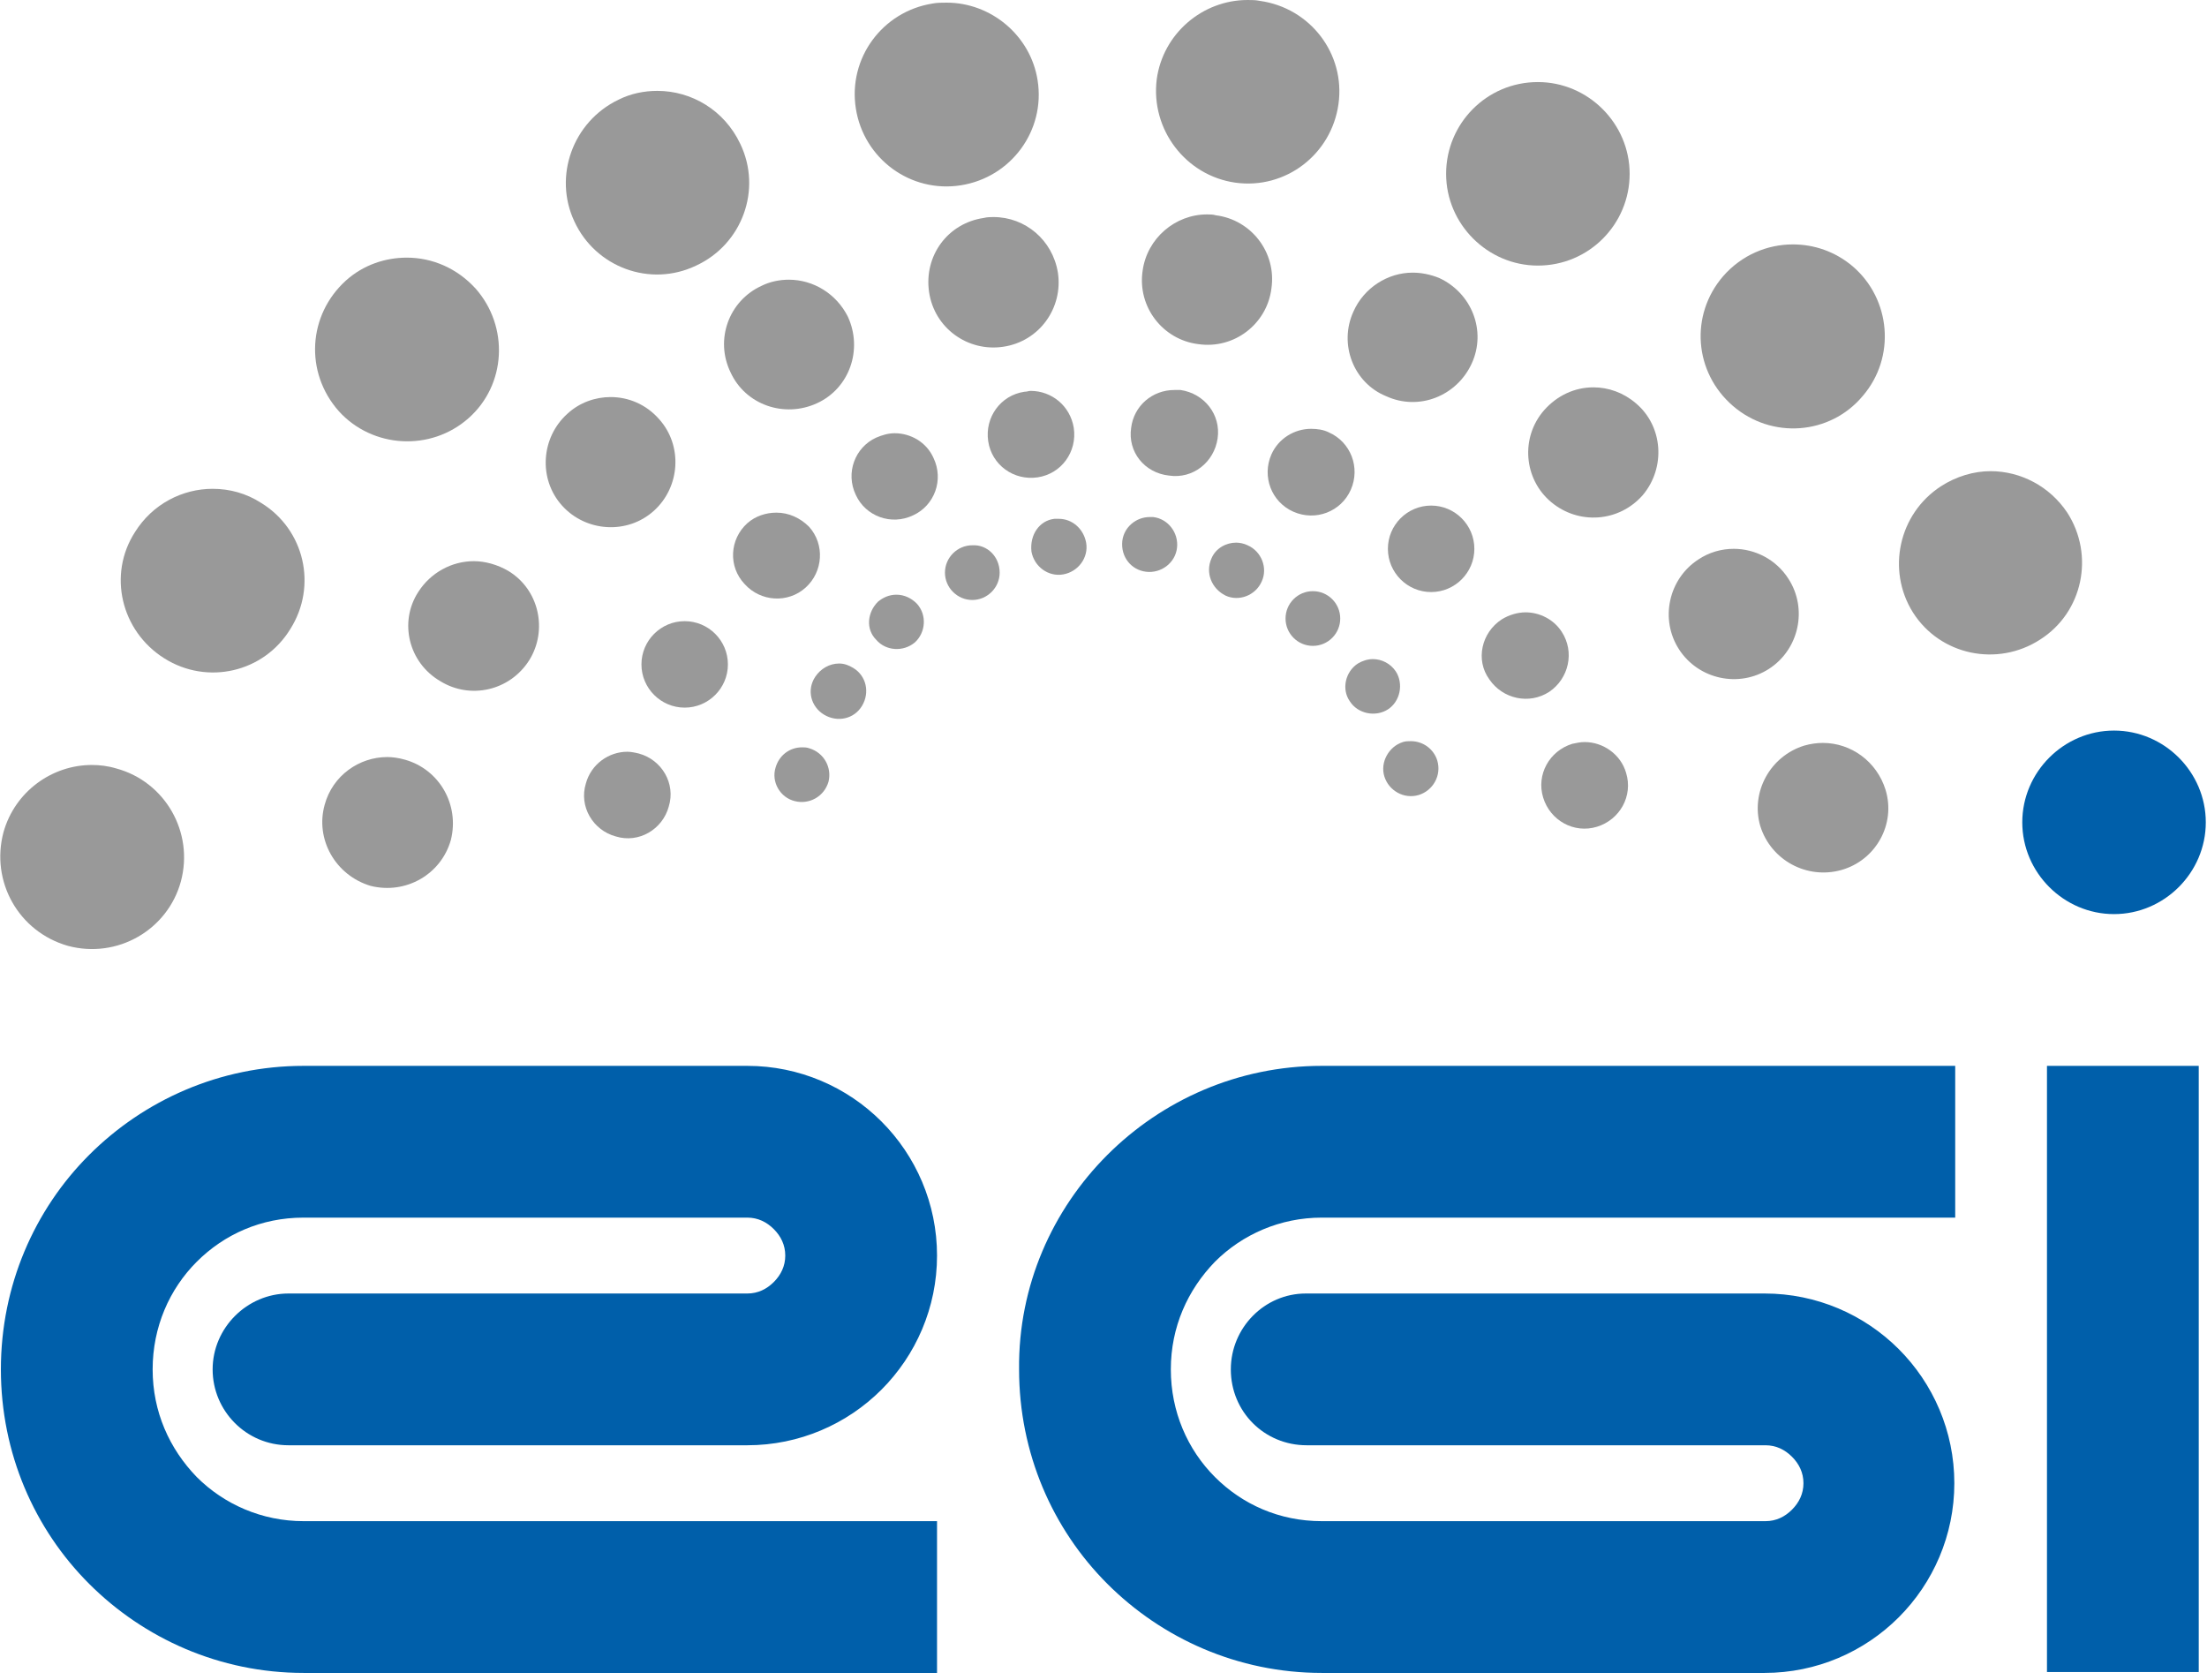 <svg width="159" height="121" viewBox="0 0 159 121" fill="none" xmlns="http://www.w3.org/2000/svg">
    <path d="M83.334 5.721C83.779 2.415 86.639 0 89.881 0C90.199 0 90.453 0 90.771 0.064C94.394 0.572 96.937 3.877 96.428 7.501C95.92 11.124 92.615 13.666 88.991 13.158C85.432 12.649 82.889 9.344 83.334 5.721Z"
          fill="#999999"/>
    <path d="M67.188 0.254C67.506 0.191 67.888 0.191 68.206 0.191C71.384 0.191 74.244 2.543 74.753 5.785C75.325 9.408 72.846 12.777 69.222 13.349C65.599 13.921 62.23 11.442 61.658 7.819C61.086 4.196 63.565 0.827 67.188 0.254Z"
          fill="#999999"/>
    <path d="M44.559 7.183C45.449 6.738 46.403 6.547 47.356 6.547C49.835 6.547 52.187 7.946 53.331 10.361C54.92 13.667 53.458 17.608 50.153 19.133C46.848 20.722 42.907 19.26 41.381 15.955C39.855 12.713 41.254 8.772 44.559 7.183Z"
          fill="#999999"/>
    <path d="M124.143 19.896C125.478 18.37 127.321 17.608 129.165 17.608C130.69 17.608 132.216 18.116 133.487 19.197C136.221 21.549 136.602 25.744 134.186 28.541C131.835 31.338 127.639 31.656 124.842 29.24C122.045 26.825 121.728 22.693 124.143 19.896Z"
          fill="#999999"/>
    <path d="M24.918 20.214C26.189 19.07 27.778 18.561 29.304 18.561C31.147 18.561 32.927 19.324 34.262 20.786C36.677 23.519 36.486 27.715 33.753 30.13C31.02 32.546 26.825 32.291 24.409 29.622C21.93 26.825 22.184 22.693 24.918 20.214Z"
          fill="#999999"/>
    <path d="M139.844 35.025C140.924 34.325 142.196 33.944 143.403 33.944C145.565 33.944 147.662 35.025 148.933 36.931C150.904 39.983 150.078 44.114 146.963 46.085C143.912 48.055 139.78 47.229 137.81 44.114C135.903 41.063 136.792 36.995 139.844 35.025Z"
          fill="#999999"/>
    <path d="M9.726 38.33C10.997 36.296 13.158 35.215 15.319 35.215C16.527 35.215 17.735 35.533 18.815 36.232C21.93 38.139 22.884 42.208 20.913 45.322C19.006 48.437 14.938 49.39 11.823 47.42C8.708 45.449 7.755 41.381 9.726 38.33Z"
          fill="#999999"/>
    <path d="M0.255 59.942C1.081 57.018 3.751 55.111 6.611 55.111C7.183 55.111 7.755 55.175 8.391 55.365C11.887 56.319 13.985 59.942 13.031 63.502C12.078 66.998 8.454 69.095 4.895 68.142C1.335 67.125 -0.699 63.502 0.255 59.942Z"
          fill="#999999"/>
    <path d="M82.317 19.515C82.635 17.163 84.669 15.447 86.957 15.447C87.148 15.447 87.402 15.447 87.593 15.51C90.135 15.828 91.979 18.18 91.597 20.786C91.28 23.329 88.928 25.172 86.322 24.791C83.779 24.473 81.936 22.121 82.317 19.515Z"
          fill="#999999"/>
    <path d="M70.875 15.701C71.13 15.637 71.384 15.637 71.575 15.637C73.863 15.637 75.833 17.29 76.215 19.642C76.596 22.184 74.88 24.6 72.274 24.981C69.731 25.363 67.316 23.646 66.934 21.04C66.553 18.434 68.269 16.082 70.875 15.701Z"
          fill="#999999"/>
    <path d="M97.509 22.439C98.272 20.723 99.988 19.642 101.768 19.642C102.404 19.642 103.039 19.769 103.675 20.023C106.027 21.104 107.108 23.837 106.027 26.189C104.946 28.541 102.213 29.622 99.861 28.541C97.509 27.587 96.429 24.791 97.509 22.439Z"
          fill="#999999"/>
    <path d="M54.857 20.595C55.492 20.277 56.192 20.15 56.827 20.15C58.607 20.15 60.26 21.167 61.086 22.82C62.167 25.172 61.213 27.969 58.861 29.049C56.51 30.13 53.713 29.177 52.632 26.825C51.488 24.473 52.505 21.676 54.857 20.595Z"
          fill="#999999"/>
    <path d="M111.239 29.558C112.192 28.477 113.464 27.905 114.799 27.905C115.879 27.905 116.96 28.287 117.85 29.049C119.82 30.702 120.011 33.69 118.358 35.66C116.642 37.631 113.718 37.822 111.748 36.169C109.777 34.516 109.523 31.529 111.239 29.558Z"
          fill="#999999"/>
    <path d="M40.873 29.812C41.763 28.986 42.907 28.605 43.987 28.605C45.259 28.605 46.53 29.113 47.483 30.194C49.2 32.101 49.009 35.088 47.102 36.804C45.195 38.521 42.207 38.33 40.491 36.423C38.775 34.516 38.966 31.529 40.873 29.812Z"
          fill="#999999"/>
    <path d="M122.363 40.301C123.126 39.792 124.016 39.538 124.906 39.538C126.431 39.538 127.957 40.301 128.847 41.699C130.245 43.86 129.609 46.784 127.448 48.183C125.287 49.581 122.363 48.946 120.965 46.784C119.566 44.623 120.202 41.699 122.363 40.301Z"
          fill="#999999"/>
    <path d="M30.13 42.652C31.02 41.254 32.546 40.428 34.135 40.428C34.961 40.428 35.851 40.682 36.614 41.127C38.839 42.462 39.474 45.386 38.139 47.547C36.741 49.772 33.88 50.407 31.719 49.072C29.431 47.737 28.732 44.813 30.13 42.652Z"
          fill="#999999"/>
    <path d="M23.392 57.972C23.964 55.874 25.871 54.539 27.905 54.539C28.286 54.539 28.731 54.603 29.176 54.73C31.655 55.429 33.117 57.972 32.482 60.514C31.782 62.993 29.24 64.456 26.697 63.82C24.155 63.057 22.693 60.451 23.392 57.972Z"
          fill="#999999"/>
    <path d="M81.491 30.829C81.681 29.24 83.016 28.096 84.606 28.096C84.733 28.096 84.86 28.096 85.05 28.096C86.767 28.35 87.975 29.876 87.72 31.592C87.466 33.308 85.94 34.516 84.224 34.262C82.444 34.071 81.237 32.545 81.491 30.829Z"
          fill="#999999"/>
    <path d="M73.799 28.223C73.99 28.223 74.117 28.16 74.244 28.16C75.77 28.16 77.105 29.24 77.359 30.829C77.613 32.546 76.469 34.135 74.753 34.389C73.036 34.643 71.447 33.499 71.193 31.783C70.939 30.067 72.083 28.477 73.799 28.223Z"
          fill="#999999"/>
    <path d="M91.597 32.736C92.106 31.592 93.25 30.893 94.458 30.893C94.903 30.893 95.348 30.957 95.729 31.147C97.318 31.846 98.017 33.69 97.318 35.279C96.619 36.868 94.776 37.567 93.186 36.868C91.597 36.169 90.898 34.326 91.597 32.736Z"
          fill="#999999"/>
    <path d="M63.12 31.529C63.565 31.338 64.01 31.211 64.455 31.211C65.599 31.211 66.743 31.846 67.252 32.99C68.014 34.58 67.315 36.423 65.79 37.122C64.201 37.885 62.357 37.186 61.658 35.66C60.895 34.071 61.594 32.228 63.12 31.529Z"
          fill="#999999"/>
    <path d="M53.84 37.694C54.412 37.186 55.175 36.932 55.937 36.932C56.827 36.932 57.654 37.313 58.289 37.949C59.433 39.22 59.306 41.191 58.035 42.335C56.764 43.479 54.793 43.352 53.649 42.08C52.441 40.809 52.568 38.839 53.84 37.694Z"
          fill="#999999"/>
    <path d="M108.188 44.623C108.697 44.305 109.332 44.114 109.904 44.114C110.921 44.114 111.938 44.623 112.51 45.513C113.464 46.975 113.019 48.882 111.621 49.835C110.159 50.789 108.252 50.344 107.298 48.945C106.281 47.547 106.726 45.576 108.188 44.623Z"
          fill="#999999"/>
    <path d="M113.273 53.586C113.591 53.522 113.845 53.459 114.163 53.459C115.498 53.459 116.769 54.348 117.151 55.683C117.659 57.336 116.706 59.052 115.053 59.561C113.4 60.069 111.684 59.116 111.176 57.463C110.667 55.81 111.621 54.094 113.273 53.586Z"
          fill="#999999"/>
    <path d="M42.207 56.446C42.589 55.048 43.86 54.158 45.195 54.158C45.449 54.158 45.767 54.221 46.021 54.285C47.674 54.73 48.691 56.446 48.182 58.099C47.737 59.752 46.021 60.769 44.368 60.26C42.716 59.815 41.699 58.099 42.207 56.446Z"
          fill="#999999"/>
    <path d="M80.855 38.966C80.983 37.949 81.872 37.249 82.826 37.249C82.889 37.249 83.017 37.249 83.08 37.249C84.161 37.377 84.924 38.394 84.796 39.474C84.669 40.555 83.652 41.318 82.572 41.191C81.491 41.063 80.728 40.11 80.855 38.966Z"
          fill="#999999"/>
    <path d="M75.96 37.377C76.088 37.377 76.151 37.377 76.278 37.377C77.232 37.377 78.058 38.076 78.249 39.093C78.44 40.174 77.677 41.191 76.596 41.381C75.516 41.572 74.499 40.809 74.308 39.729C74.181 38.521 74.88 37.504 75.96 37.377Z"
          fill="#999999"/>
    <path d="M87.275 40.237C87.593 39.474 88.356 39.093 89.055 39.093C89.309 39.093 89.627 39.156 89.881 39.283C90.898 39.728 91.343 40.936 90.898 41.89C90.454 42.907 89.246 43.352 88.292 42.907C87.275 42.398 86.83 41.254 87.275 40.237Z"
          fill="#999999"/>
    <path d="M63.248 43.352C63.629 43.034 64.074 42.843 64.582 42.843C65.154 42.843 65.663 43.097 66.044 43.479C66.807 44.305 66.68 45.577 65.917 46.276C65.091 46.975 63.82 46.911 63.12 46.085C62.358 45.322 62.485 44.115 63.248 43.352Z"
          fill="#999999"/>
    <path d="M97.827 47.801C98.145 47.611 98.526 47.483 98.907 47.483C99.543 47.483 100.179 47.801 100.56 48.373C101.132 49.263 100.878 50.535 99.988 51.107C99.098 51.679 97.827 51.424 97.255 50.535C96.619 49.645 96.937 48.373 97.827 47.801Z"
          fill="#999999"/>
    <path d="M58.734 48.755C59.116 48.183 59.752 47.801 60.451 47.801C60.832 47.801 61.15 47.928 61.468 48.119C62.421 48.691 62.676 49.899 62.103 50.852C61.531 51.806 60.324 52.06 59.37 51.488C58.417 50.916 58.099 49.708 58.734 48.755Z"
          fill="#999999"/>
    <path d="M101.069 53.459C101.26 53.395 101.45 53.395 101.641 53.395C102.531 53.395 103.294 53.967 103.548 54.794C103.866 55.874 103.23 56.955 102.213 57.273C101.133 57.59 100.052 56.955 99.734 55.938C99.416 54.921 100.052 53.776 101.069 53.459Z"
          fill="#999999"/>
    <path d="M55.874 55.302C56.128 54.412 56.891 53.84 57.781 53.84C57.971 53.84 58.099 53.84 58.289 53.903C59.37 54.221 59.942 55.302 59.688 56.319C59.37 57.4 58.289 57.972 57.272 57.717C56.192 57.463 55.556 56.319 55.874 55.302Z"
          fill="#999999"/>
    <path d="M129.991 53.713C130.436 53.586 130.881 53.522 131.326 53.522C133.36 53.522 135.203 54.857 135.839 56.891C136.602 59.37 135.14 61.976 132.661 62.676C130.182 63.375 127.576 61.976 126.813 59.497C126.114 57.082 127.512 54.476 129.991 53.713Z"
          fill="#999999"/>
    <path d="M158.405 76.787H147.471V120.456H158.405V76.787Z" fill="#005FAA"/>
    <path d="M15.319 98.654C15.319 95.666 17.798 93.187 20.786 93.187H53.84C54.603 93.187 55.238 92.869 55.747 92.361C56.255 91.852 56.573 91.216 56.573 90.454C56.573 89.691 56.255 89.055 55.747 88.547C55.238 88.038 54.603 87.72 53.84 87.72H21.867C18.816 87.72 16.146 88.928 14.175 90.899C12.205 92.869 10.997 95.602 10.997 98.654C10.997 101.705 12.205 104.374 14.175 106.409C16.146 108.379 18.879 109.587 21.867 109.587H67.507V120.52H21.867C15.828 120.52 10.361 118.041 6.42 114.1C2.479 110.159 0.064 104.692 0.064 98.654C0.064 92.615 2.479 87.148 6.42 83.207C10.361 79.266 15.828 76.787 21.867 76.787H53.84C57.59 76.787 61.023 78.313 63.502 80.792C65.981 83.271 67.507 86.703 67.507 90.454C67.507 94.204 65.981 97.636 63.502 100.116C61.023 102.595 57.59 104.12 53.84 104.12H20.786C17.735 104.12 15.319 101.641 15.319 98.654Z"
          fill="#005FAA"/>
    <path d="M88.673 98.654C88.673 101.705 91.089 104.12 94.14 104.12H127.194C127.957 104.12 128.592 104.438 129.101 104.947C129.609 105.455 129.927 106.091 129.927 106.854C129.927 107.616 129.609 108.252 129.101 108.76C128.592 109.269 127.957 109.587 127.194 109.587H95.221C92.169 109.587 89.5 108.379 87.529 106.409C85.559 104.438 84.351 101.705 84.351 98.654C84.351 95.602 85.559 92.933 87.529 90.899C89.5 88.928 92.233 87.72 95.221 87.72H140.86V76.787H95.221C89.182 76.787 83.715 79.266 79.774 83.207C75.833 87.148 73.354 92.615 73.418 98.654C73.418 104.692 75.833 110.159 79.774 114.1C83.715 118.041 89.182 120.52 95.221 120.52H127.13C130.881 120.52 134.313 118.994 136.792 116.515C139.271 114.036 140.797 110.604 140.797 106.854C140.797 103.103 139.271 99.671 136.792 97.192C134.313 94.713 130.881 93.187 127.13 93.187H94.076C91.089 93.187 88.673 95.666 88.673 98.654Z"
          fill="#005FAA"/>
    <path d="M158.913 59.243C158.913 62.866 155.926 65.854 152.302 65.854C148.679 65.854 145.692 62.866 145.692 59.243C145.692 55.62 148.679 52.632 152.302 52.632C155.926 52.632 158.913 55.62 158.913 59.243Z"
          fill="#005FAA"/>
    <path d="M117.405 12.523C117.405 16.146 114.481 19.133 110.794 19.133C107.171 19.133 104.183 16.146 104.183 12.523C104.183 8.899 107.107 5.912 110.794 5.912C114.417 5.912 117.405 8.899 117.405 12.523Z"
          fill="#999999"/>
    <path d="M106.218 39.538C106.218 41.254 104.819 42.653 103.103 42.653C101.387 42.653 99.989 41.254 99.989 39.538C99.989 37.822 101.387 36.423 103.103 36.423C104.819 36.423 106.218 37.822 106.218 39.538Z"
          fill="#999999"/>
    <path d="M52.441 47.865C52.441 49.581 51.043 50.979 49.326 50.979C47.61 50.979 46.212 49.581 46.212 47.865C46.212 46.148 47.61 44.75 49.326 44.75C51.043 44.75 52.441 46.148 52.441 47.865Z"
          fill="#999999"/>
    <path d="M94.585 46.53C95.673 46.53 96.555 45.648 96.555 44.559C96.555 43.471 95.673 42.589 94.585 42.589C93.497 42.589 92.615 43.471 92.615 44.559C92.615 45.648 93.497 46.53 94.585 46.53Z"
          fill="#999999"/>
    <path d="M72.019 41.254C72.019 42.335 71.129 43.224 70.049 43.224C68.968 43.224 68.078 42.335 68.078 41.254C68.078 40.173 68.968 39.283 70.049 39.283C71.129 39.22 72.019 40.11 72.019 41.254Z"
          fill="#999999"/>
</svg>
